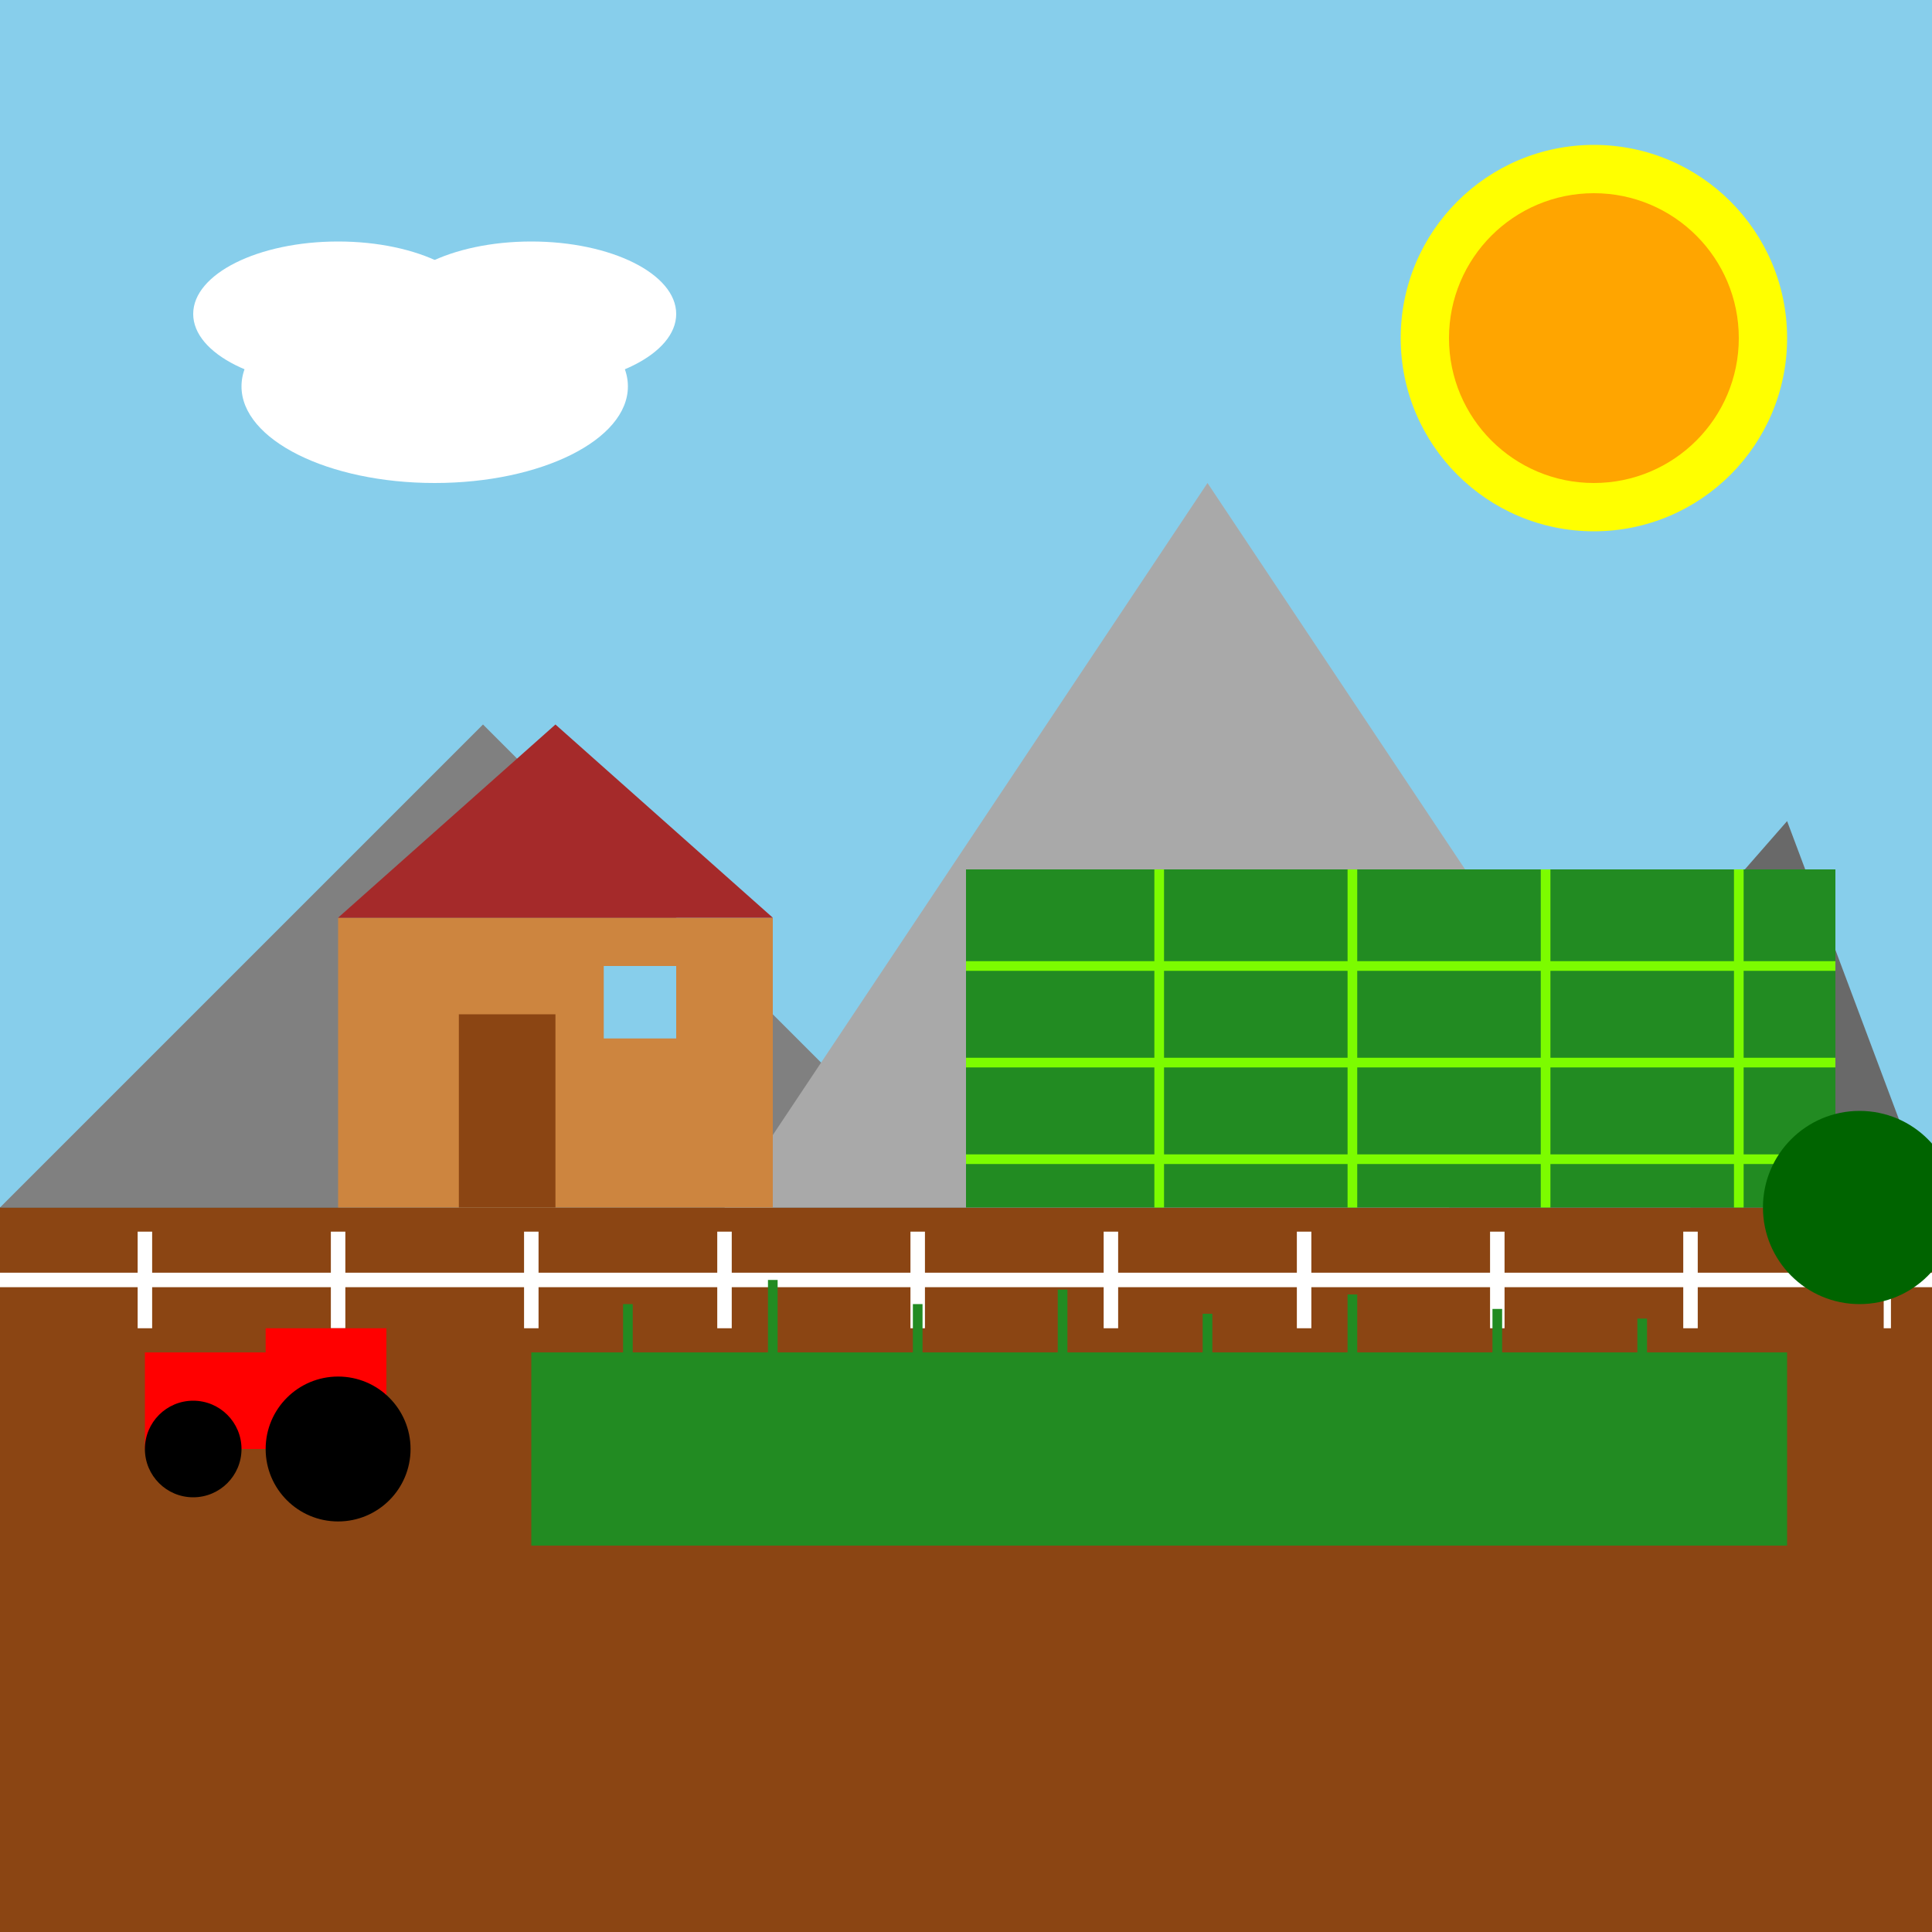 <?xml version="1.0" encoding="UTF-8"?>
<svg xmlns="http://www.w3.org/2000/svg" viewBox="0 0 400 400">
  <rect x="0" y="0" width="400" height="400" fill="#333333" stroke="none"/>
  <!-- Sky and Background -->
  <rect x="0" y="0" width="400" height="250" fill="#87CEEB"/>
  <rect x="0" y="250" width="400" height="150" fill="#8B4513"/>
  
  <!-- Sun -->
  <circle cx="330" cy="70" r="40" fill="#FFFF00"/>
  <circle cx="330" cy="70" r="30" fill="#FFA500"/>
  
  <!-- Cloud -->
  <ellipse cx="90" cy="80" rx="40" ry="20" fill="white"/>
  <ellipse cx="110" cy="65" rx="30" ry="15" fill="white"/>
  <ellipse cx="70" cy="65" rx="30" ry="15" fill="white"/>
  
  <!-- Mountains -->
  <polygon points="0,250 100,150 200,250" fill="#808080"/>
  <polygon points="150,250 250,100 350,250" fill="#A9A9A9"/>
  <polygon points="300,250 370,170 400,250" fill="#696969"/>

  <!-- Farmhouse -->
  <rect x="70" y="190" width="90" height="60" fill="#CD853F"/>
  <polygon points="70,190 115,150 160,190" fill="#A52A2A"/>
  <rect x="95" y="210" width="20" height="40" fill="#8B4513"/>
  <rect x="125" y="200" width="15" height="15" fill="#87CEEB"/>
  
  <!-- Fence -->
  <line x1="0" y1="265" x2="400" y2="265" stroke="white" stroke-width="3"/>
  <line x1="30" y1="255" x2="30" y2="275" stroke="white" stroke-width="3"/>
  <line x1="70" y1="255" x2="70" y2="275" stroke="white" stroke-width="3"/>
  <line x1="110" y1="255" x2="110" y2="275" stroke="white" stroke-width="3"/>
  <line x1="150" y1="255" x2="150" y2="275" stroke="white" stroke-width="3"/>
  <line x1="190" y1="255" x2="190" y2="275" stroke="white" stroke-width="3"/>
  <line x1="230" y1="255" x2="230" y2="275" stroke="white" stroke-width="3"/>
  <line x1="270" y1="255" x2="270" y2="275" stroke="white" stroke-width="3"/>
  <line x1="310" y1="255" x2="310" y2="275" stroke="white" stroke-width="3"/>
  <line x1="350" y1="255" x2="350" y2="275" stroke="white" stroke-width="3"/>
  <line x1="390" y1="255" x2="390" y2="275" stroke="white" stroke-width="3"/>
  
  <!-- Fields -->
  <rect x="200" y="180" width="180" height="70" fill="#228B22"/>
  <line x1="200" y1="200" x2="380" y2="200" stroke="#7CFC00" stroke-width="2"/>
  <line x1="200" y1="220" x2="380" y2="220" stroke="#7CFC00" stroke-width="2"/>
  <line x1="200" y1="240" x2="380" y2="240" stroke="#7CFC00" stroke-width="2"/>
  <line x1="240" y1="180" x2="240" y2="250" stroke="#7CFC00" stroke-width="2"/>
  <line x1="280" y1="180" x2="280" y2="250" stroke="#7CFC00" stroke-width="2"/>
  <line x1="320" y1="180" x2="320" y2="250" stroke="#7CFC00" stroke-width="2"/>
  <line x1="360" y1="180" x2="360" y2="250" stroke="#7CFC00" stroke-width="2"/>
  
  <!-- Tractor -->
  <rect x="30" y="280" width="40" height="20" fill="#FF0000"/>
  <rect x="55" y="275" width="25" height="25" fill="#FF0000"/>
  <circle cx="40" cy="300" r="10" fill="black"/>
  <circle cx="70" cy="300" r="15" fill="black"/>
  
  <!-- Crops -->
  <rect x="110" y="280" width="260" height="40" fill="#228B22"/>
  <line x1="130" y1="280" x2="130" y2="270" stroke="#228B22" stroke-width="2"/>
  <line x1="160" y1="280" x2="160" y2="265" stroke="#228B22" stroke-width="2"/>
  <line x1="190" y1="280" x2="190" y2="270" stroke="#228B22" stroke-width="2"/>
  <line x1="220" y1="280" x2="220" y2="267" stroke="#228B22" stroke-width="2"/>
  <line x1="250" y1="280" x2="250" y2="272" stroke="#228B22" stroke-width="2"/>
  <line x1="280" y1="280" x2="280" y2="268" stroke="#228B22" stroke-width="2"/>
  <line x1="310" y1="280" x2="310" y2="271" stroke="#228B22" stroke-width="2"/>
  <line x1="340" y1="280" x2="340" y2="273" stroke="#228B22" stroke-width="2"/>
  
  <!-- Tree -->
  <rect x="380" y="260" width="10" height="40" fill="#8B4513"/>
  <circle cx="385" cy="250" r="20" fill="#006400"/>
</svg>